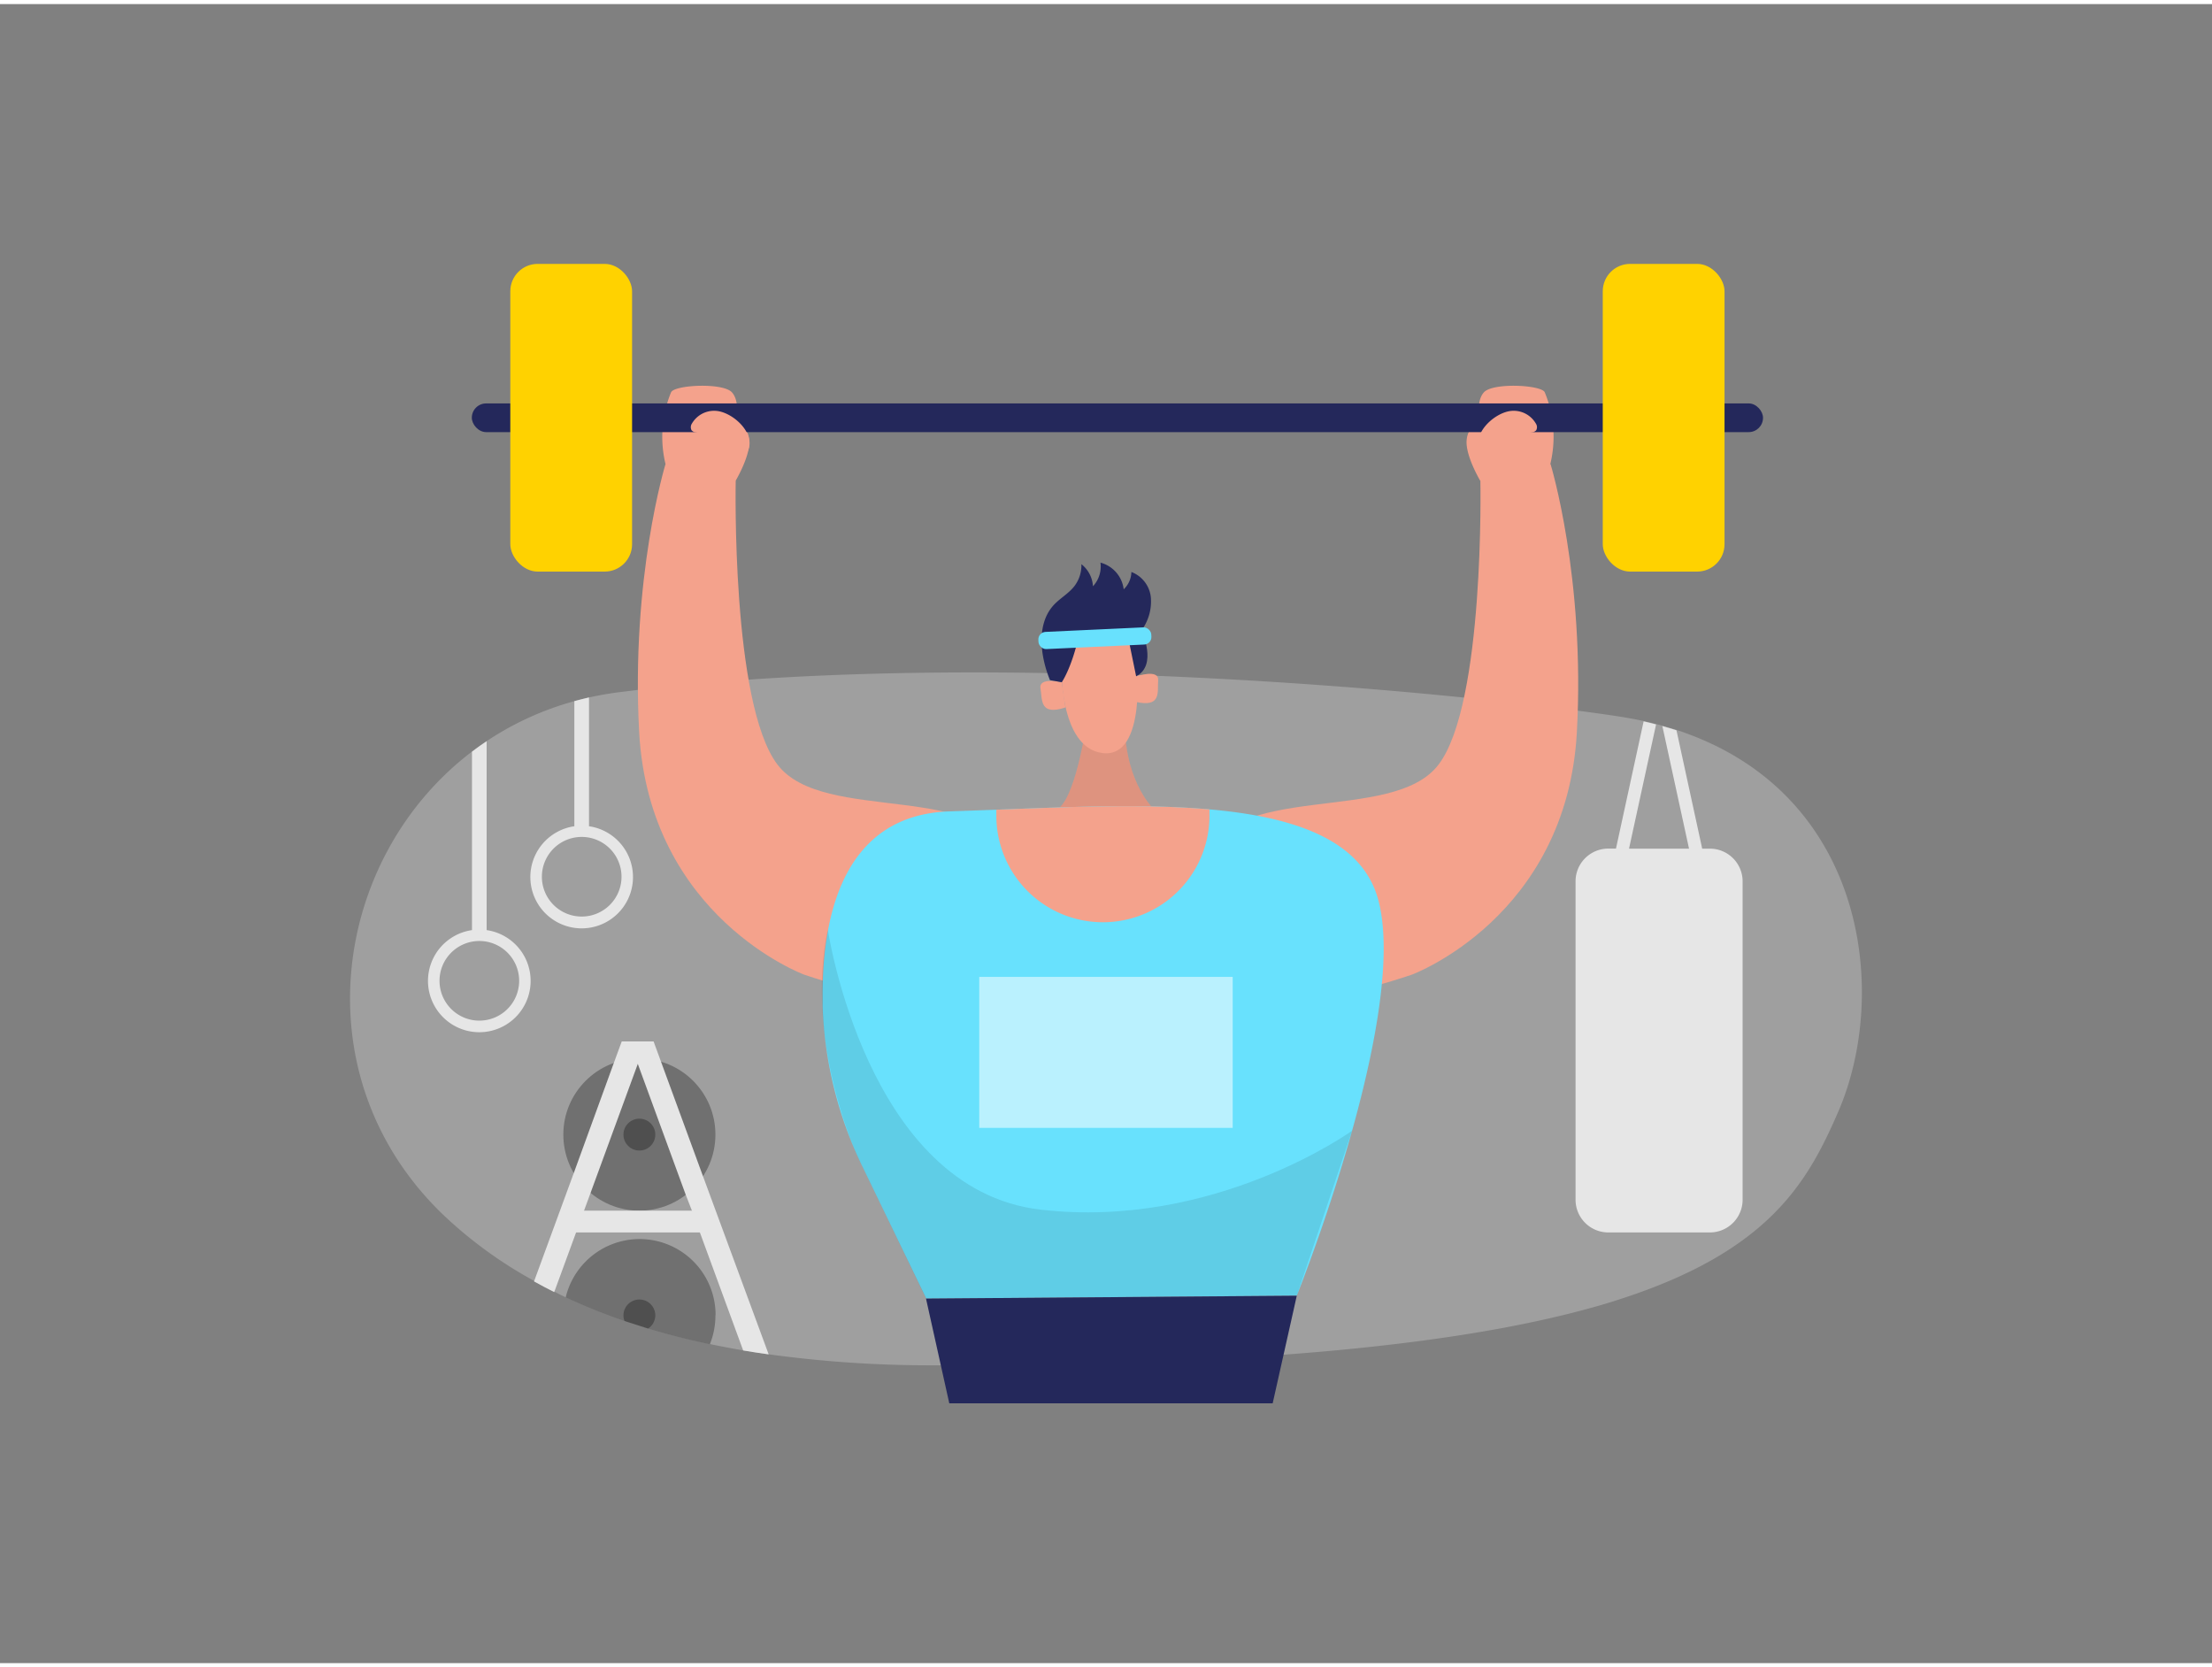 <svg id="Layer_1" data-name="Layer 1" xmlns="http://www.w3.org/2000/svg" viewBox="0 0 400 300" width="406" height="306" class="illustration styles_illustrationTablet__1DWOa"><rect x="0" y="0" width="400" height="300" fill="#808080" stroke="none"/><path d="M332.37,200.4c-5.51,12.65-12.42,25-39.12,33.69q-3,1-6.3,1.88c-10.38,2.82-23.33,5.17-39.64,6.9-1.79.19-3.61.37-5.48.55q-4.68.44-9.72.81c-17.26,1.27-37.71,2-62,1.92h-1.52a214.49,214.49,0,0,1-29.64-2c-1.57-.22-3.1-.45-4.61-.71q-3.09-.53-6-1.14c-3.92-.82-7.63-1.77-11.14-2.82l-4.27-1.37a105.17,105.17,0,0,1-10.66-4.28c-.7-.32-1.38-.65-2-1-1.25-.63-2.47-1.27-3.65-1.93A78.17,78.17,0,0,1,80.22,219c-26-24.88-20.26-64.54,5.1-83.81.86-.66,1.74-1.29,2.65-1.89a54.45,54.45,0,0,1,15.89-7.25c.87-.24,1.75-.46,2.65-.67,1.73-.38,3.5-.7,5.31-.93l3.54-.44c6.49-.77,13.18-1.38,20-1.85,17.59-1.22,36-1.5,54-1.19l2.54,0,1,0q6.33.13,12.56.37h.47l3.3.13c20.44.84,39.62,2.32,55.5,3.93,7.72.78,14.66,1.59,20.58,2.37,2.57.34,5,.67,7.13,1,1.65.25,3.24.54,4.78.87.76.17,1.51.35,2.25.55q.57.13,1.14.3l1.22.35,1.33.41c.81.26,1.61.54,2.38.84C337.73,144.2,341.51,179.42,332.37,200.4Z" fill="#e6e6e6" opacity="0.3"></path><path d="M255.3,175.51s28-10.34,29.85-43.86c1.52-28-4.76-48.46-4.76-48.46l-12.69,3s.82,40.25-7.54,51.3S222.69,140,216.47,155.4,215.49,188.88,255.3,175.51Z" fill="#f4a28c"></path><path d="M267.7,86.24s-2.78-4.64-2.48-7.46S267.7,76,267.7,76s-1-4,.64-5.8,10.42-1.34,11,0a21,21,0,0,1,1,13C278.91,90.08,267.7,86.24,267.7,86.24Z" fill="#f4a28c"></path><path d="M196.56,129.48s-1.76,12.82-4.91,15.77h16.7s-5.41-5.37-4.91-16.63Z" fill="#f4a28c"></path><path d="M196.56,129.48s-1.76,12.82-4.91,15.77h16.7s-5.41-5.37-4.91-16.63Z" opacity="0.09"></path><path d="M191.93,119.08s-.59,15.4,7.48,16.36,6.13-16.58,6.13-16.58.44-8.65-4.3-9.5S190.26,108.06,191.93,119.08Z" fill="#f4a28c"></path><path d="M192,122.63s-4.2-1-3.85,1.1-.18,5,4.52,3.46Z" fill="#f4a28c"></path><path d="M205.49,121.56s4.09-1.41,3.94.73.64,5-4.18,3.86Z" fill="#f4a28c"></path><path d="M145.43,175.51s-28-10.34-29.85-43.86c-1.51-28,4.76-48.46,4.76-48.46l12.7,3s-.83,40.25,7.53,51.3,37.48,2.48,43.69,17.86S185.25,188.88,145.43,175.51Z" fill="#f4a28c"></path><path d="M234.5,233.55l-67,.53-11.33-23.43a72.16,72.16,0,0,1-7.42-29.54c0-.79,0-1.58,0-2.36.06-14.26,3.95-32.18,23-32.77l8.44-.3c13-.5,26.75-1.11,38.54-.06,15.44,1.36,27.57,5.53,30.5,16.34C254.86,182.86,234.5,233.55,234.5,233.55Z" fill="#68e1fd"></path><path d="M192,122.63s1.68-2.37,3-8a19.16,19.16,0,0,0,7,.29c1.53-.22,3.67-.61,4.61-1.94a8.79,8.79,0,0,0,1.5-5.71,5.51,5.51,0,0,0-3.52-4.58,4.41,4.41,0,0,1-1.39,3.13A5.7,5.7,0,0,0,199,101a5.26,5.26,0,0,1-1.36,4.28,5.47,5.47,0,0,0-2.09-4,6.14,6.14,0,0,1-1.29,4c-1.13,1.44-2.86,2.31-4,3.72-2.95,3.6-2,9.32-.39,13.25Z" fill="#24285b"></path><path d="M206.45,113.42s2.93,6.1-1,8.14l-1.67-8.14Z" fill="#24285b"></path><path d="M149.69,167.35s7,47,38.48,50.65,56.33-14.27,56.33-14.27l-10,29.83-67.05.52-12.27-25.46S145.4,187.72,149.69,167.35Z" opacity="0.09"></path><polygon points="167.45 234.08 171.66 253.02 230.14 253.02 234.5 233.56 167.45 234.08" fill="#24285b"></polygon><path d="M218.71,145.62v1.14a19.27,19.27,0,1,1-38.54,0v-1.08C193.19,145.18,206.92,144.57,218.71,145.62Z" fill="#f4a28c"></path><path d="M133,86.24s2.77-4.64,2.48-7.46S133,76,133,76s1-4-.65-5.8-10.41-1.34-11,0a21.1,21.1,0,0,0-1,13C121.83,90.08,133,86.24,133,86.24Z" fill="#f4a28c"></path><rect x="85.32" y="72.21" width="233.49" height="5.19" rx="2.59" fill="#24285b"></rect><rect x="92.28" y="46.98" width="22.02" height="55.64" rx="4.95" fill="#ffd200"></rect><rect x="289.83" y="46.98" width="22.02" height="55.64" rx="4.95" fill="#ffd200"></rect><path d="M129.85,73.6a4.64,4.64,0,0,0-4.73,2.25,1.19,1.19,0,0,0-.06,1.22,1.25,1.25,0,0,0,.79.39,17.12,17.12,0,0,0,3.58.25,5.2,5.2,0,0,0-3.27,3.23,2.71,2.71,0,0,0,0,2,2.9,2.9,0,0,0,2.52,1.33c2.57.16,6.72-1.68,6.86-4.7C135.67,76.78,132.38,74,129.85,73.6Z" fill="#f4a28c"></path><path d="M273,73.6a4.63,4.63,0,0,1,4.73,2.25,1.17,1.17,0,0,1,.06,1.22,1.25,1.25,0,0,1-.78.39,17.26,17.26,0,0,1-3.59.25,5.2,5.2,0,0,1,3.27,3.23,2.71,2.71,0,0,1,0,2,2.9,2.9,0,0,1-2.52,1.33c-2.56.16-6.71-1.68-6.86-4.7C267.18,76.78,270.47,74,273,73.6Z" fill="#f4a28c"></path><path d="M88,167.45V133.3c-.91.6-1.79,1.23-2.65,1.89v32.26a9.28,9.28,0,1,0,2.65,0Zm-1.32,16.37a7.2,7.2,0,1,1,7.2-7.2A7.2,7.2,0,0,1,86.65,183.82Z" fill="#e6e6e6"></path><path d="M106.51,148.67V125.38c-.9.21-1.78.43-2.65.67v22.62a9.28,9.28,0,1,0,2.65,0ZM105.19,165a7.2,7.2,0,1,1,7.2-7.2A7.2,7.2,0,0,1,105.19,165Z" fill="#e6e6e6"></path><circle cx="115.62" cy="204.43" r="13.75" opacity="0.3"></circle><circle cx="115.62" cy="204.43" r="2.88" opacity="0.3"></circle><path d="M129.37,237.09a13.78,13.78,0,0,1-1,5.23c-3.92-.82-7.63-1.77-11.14-2.82l-4.27-1.37a105.17,105.17,0,0,1-10.66-4.28,13.74,13.74,0,0,1,27.1,3.24Z" opacity="0.3"></path><path d="M118.5,237.09a2.89,2.89,0,0,1-1.3,2.41l-4.27-1.37a3,3,0,0,1-.19-1,2.88,2.88,0,1,1,5.76,0Z" opacity="0.3"></path><path d="M116.82,187.58l-1.14,3.11-.33.91L106.78,215l-1.18,3.22-1.44,3.94-3.94,10.75c-1.25-.63-2.47-1.27-3.65-1.93l7.18-19.58L111,191.47l1.43-3.89Z" fill="#e6e6e6"></path><path d="M139,244.17c-1.57-.22-3.1-.45-4.61-.71l-7.83-21.34-1.44-3.94L124,215.3l-8.68-23.7-.33-.89-1.15-3.13h4.35l1.35,3.69,7.57,20.65Z" fill="#e6e6e6"></path><rect x="102.13" y="218.18" width="26.99" height="3.94" fill="#e6e6e6"></rect><path d="M309.2,152.72h-1.39l-4.65-21.4-1.33-.41-1.22-.35,4.82,22.16H294.58l4.89-22.46c-.74-.2-1.49-.38-2.25-.55l-5,23h-1.39a5.92,5.92,0,0,0-5.92,5.92V216.2a5.92,5.92,0,0,0,5.92,5.92H309.2a5.92,5.92,0,0,0,5.92-5.92V158.64A5.92,5.92,0,0,0,309.2,152.72Z" fill="#e6e6e6"></path><rect x="187.77" y="113.11" width="20.44" height="3.11" rx="1.35" transform="translate(-5.09 9.28) rotate(-2.65)" fill="#68e1fd"></rect><rect x="177.08" y="175.91" width="45.83" height="27.3" fill="#fff" opacity="0.54"></rect></svg>